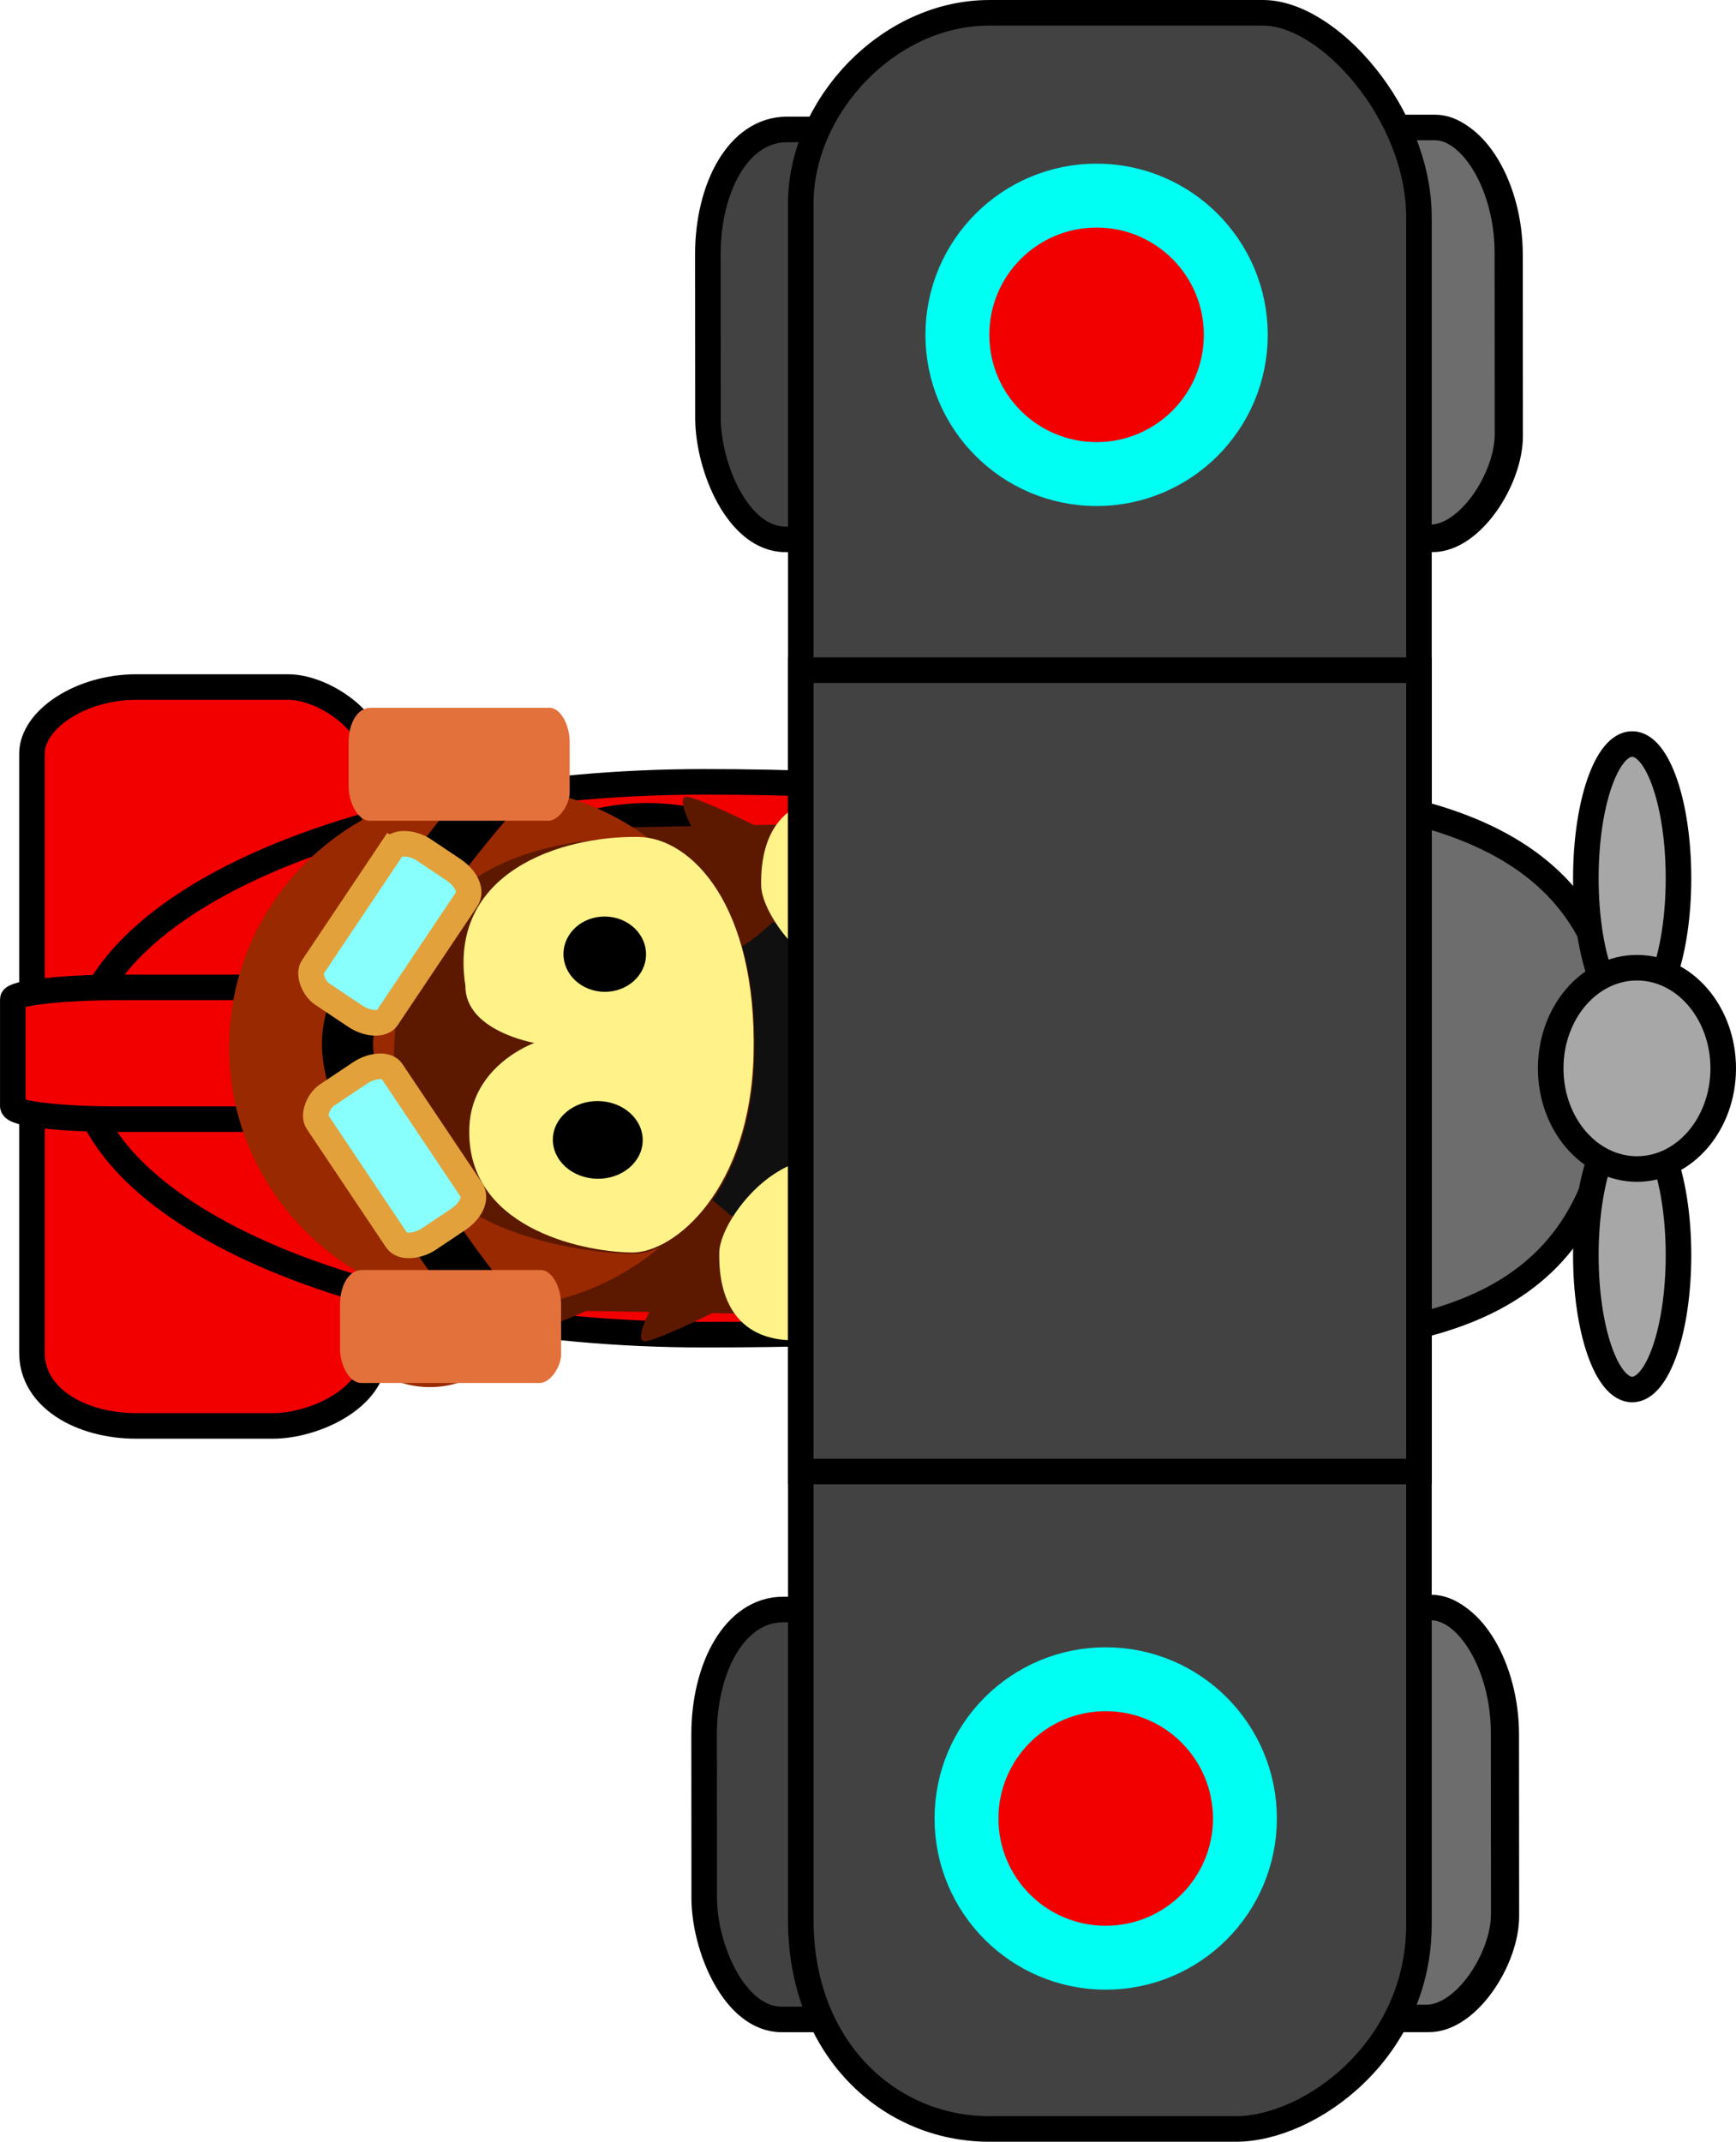 <?xml version="1.0" encoding="UTF-8" standalone="no"?>
<svg
   version="1.1"
   width="135.844"
   height="167.556"
   viewBox="0,0,135.844,167.556"
   id="svg35"
   sodipodi:docname="monkey-ace-2.svg"
   inkscape:version="1.4.2 (f4327f4, 2025-05-13)"
   xmlns:inkscape="http://www.inkscape.org/namespaces/inkscape"
   xmlns:sodipodi="http://sodipodi.sourceforge.net/DTD/sodipodi-0.dtd"
   xmlns="http://www.w3.org/2000/svg"
   xmlns:svg="http://www.w3.org/2000/svg">
  <defs
     id="defs35" />
  <sodipodi:namedview
     id="namedview35"
     pagecolor="#ffffff"
     bordercolor="#000000"
     borderopacity="0.25"
     inkscape:showpageshadow="2"
     inkscape:pageopacity="0.0"
     inkscape:pagecheckerboard="0"
     inkscape:deskcolor="#d1d1d1"
     inkscape:zoom="4.6716875"
     inkscape:cx="63.895541"
     inkscape:cy="89.368135"
     inkscape:window-width="2560"
     inkscape:window-height="1346"
     inkscape:window-x="2869"
     inkscape:window-y="450"
     inkscape:window-maximized="1"
     inkscape:current-layer="svg35" />
  <g
     transform="matrix(-1,0,0,1,326.848,-96.222)"
     id="g35">
    <g
       data-paper-data="{&quot;isPaintingLayer&quot;:true}"
       fill-rule="nonzero"
       stroke-linejoin="miter"
       stroke-miterlimit="10"
       stroke-dasharray="none"
       stroke-dashoffset="0"
       style="mix-blend-mode:normal"
       id="g34">
      <g
         stroke="#000000"
         stroke-width="2"
         stroke-linecap="butt"
         id="g2">
        <path
           d="m 265.672,254.211 c -13.088,-0.001 -43.393,-0.003 -50.641,-0.004 -3.046,-2.4e-4 -6.06,-4.673 -6.058,-8.083 0.002,-2.939 0.006,-8.942 0.01,-14.207 0.004,-5.259 2.795,-9.782 5.664,-9.782 7.082,5.5e-4 37.636,0.003 50.912,0.004 3.811,3e-4 6.195,4.576 6.192,9.783 -0.003,4.725 -0.007,9.97 -0.009,12.787 -0.003,3.842 -2.339,9.503 -6.07,9.502 z"
           fill="#424242"
           id="path1" />
        <path
           d="m 231.581,254.059 c 0,0 -13.551,-0.001 -16.344,-0.001 -3.046,-2.4e-4 -6.06,-4.673 -6.058,-8.083 0.002,-2.939 0.006,-8.942 0.01,-14.207 0.004,-5.259 2.795,-9.782 5.664,-9.782 2.693,2.1e-4 16.195,0.001 16.195,0.001 z"
           fill="#6d6d6d"
           id="path2" />
      </g>
      <g
         stroke="#000000"
         stroke-width="2"
         stroke-linecap="butt"
         id="g4">
        <path
           d="m 265.378,138.419 c -13.088,-0.001 -43.393,-0.003 -50.641,-0.004 -3.046,-2.4e-4 -6.06,-4.673 -6.058,-8.083 0.002,-2.939 0.006,-8.942 0.01,-14.207 0.004,-5.259 2.795,-9.782 5.664,-9.782 7.082,5.6e-4 37.636,0.003 50.912,0.004 3.811,3e-4 6.195,4.576 6.192,9.783 -0.003,4.725 -0.007,9.97 -0.009,12.787 -0.003,3.842 -2.339,9.503 -6.07,9.502 z"
           fill="#424242"
           id="path3" />
        <path
           d="m 231.286,138.268 c 0,0 -13.551,-0.001 -16.344,-0.001 -3.046,-2.4e-4 -6.06,-4.673 -6.058,-8.083 0.002,-2.939 0.006,-8.942 0.01,-14.207 0.004,-5.259 2.795,-9.782 5.664,-9.782 2.693,2.1e-4 16.195,0.001 16.195,0.001 z"
           fill="#6d6d6d"
           id="path4" />
      </g>
      <path
         d="m 297.563,202.194 c 0,-12.054 0,-39.962 0,-46.638 0,-2.805 3.902,-5.584 6.75,-5.584 2.454,0 7.468,0 11.865,0 4.392,0 8.169,2.568 8.169,5.21 0,6.522 0,34.66 0,46.887 0,3.51 -3.821,5.709 -8.169,5.709 -3.946,0 -8.326,0 -10.678,0 -3.209,0 -7.936,-2.148 -7.936,-5.584 z"
         fill="#f20000"
         stroke="#000000"
         stroke-width="2"
         stroke-linecap="butt"
         id="path5" />
      <path
         d="m 320.628,179.014 c 0,11.943 -21.88,21.625 -48.871,21.625 -26.99,0 -47.753,-2.451 -48.871,-21.625 -1.032,-17.703 21.88,-21.625 48.871,-21.625 26.99,0 48.871,9.682 48.871,21.625 z"
         fill="#f20000"
         stroke="#000000"
         stroke-width="2"
         stroke-linecap="butt"
         id="path6" />
      <path
         d="m 299.063,182.782 c 0,-2.149 0,-7.124 0,-8.315 0,-0.5 3.902,-0.995 6.75,-0.995 2.454,0 7.468,0 11.865,0 4.392,0 8.169,0.458 8.169,0.929 0,1.163 0,6.179 0,8.359 0,0.626 -3.821,1.018 -8.169,1.018 -3.946,0 -8.326,0 -10.678,0 -3.209,0 -7.936,-0.383 -7.936,-0.995 z"
         fill="#f20000"
         stroke="#000000"
         stroke-width="2"
         stroke-linecap="butt"
         id="path7" />
      <path
         d="m 263.878,179.764 c 0,11.943 -14.216,21.625 -31.751,21.625 -17.536,0 -31.025,-2.451 -31.751,-21.625 -0.671,-17.703 14.216,-21.625 31.751,-21.625 17.536,0 31.751,9.682 31.751,21.625 z"
         fill="#6d6d6d"
         stroke="#000000"
         stroke-width="2"
         stroke-linecap="butt"
         id="path8" />
      <path
         d="m 294.139,178.578 c 0,10.234 -8.033,18.531 -17.942,18.531 -9.909,0 -17.942,-8.296 -17.942,-18.531 0,-10.234 8.033,-18.531 17.942,-18.531 9.909,0 17.942,8.296 17.942,18.531 z"
         fill="#101010"
         stroke="#000000"
         stroke-width="2"
         stroke-linecap="butt"
         id="path9" />
      <g
         data-paper-data="{&quot;index&quot;:null}"
         stroke="none"
         stroke-width="0"
         stroke-linecap="butt"
         id="g11">
        <path
           d="m 263.253,160.686 4.59,0.082 c 0,0 4.458,-2.216 5.287,-2.201 0.81,0.015 -0.369,2.289 -0.369,2.289 l 4.918,0.088 c 0,0 3.813,-1.681 4.621,-1.667 0.754,0.013 0.078,1.751 0.078,1.751 l 6.885,0.123 -0.137,7.65 -19.672,-0.351 c 0,0 0.04,1.859 -0.47,1.85 -0.51,-0.009 -2.59,-1.905 -2.59,-1.905 l -3.279,-0.059 z"
           fill="#5d1900"
           id="path10" />
        <path
           d="m 261.063,170.225 c -0.466,-0.288 -5.223,1.558 -5.358,0.197 -0.779,-0.977 5.543,-2.335 5.194,-2.949 -0.424,-0.747 -5.659,1.353 -5.779,-0.544 -0.095,-1.502 6.075,-1.23 6.087,-1.886 0.015,-0.846 -6.445,0.33 -6.326,-1.932 0.109,-2.086 5.486,-0.358 6.095,-1.138 0.409,-0.524 -7.392,-0.305 -5.215,-2.905 0.876,-1.046 4.439,-0.452 5.835,-0.427 3.76,0.067 5.768,2.507 5.69,6.858 -0.03,1.678 -1.948,4.628 -4.292,6.154 -1.525,0.993 -2.576,1.176 -3.428,0.765 -1.041,-0.502 1.293,-1.691 0.959,-1.898 z"
           fill="#fef289"
           id="path11" />
      </g>
      <g
         data-paper-data="{&quot;index&quot;:null}"
         stroke="none"
         stroke-width="0"
         stroke-linecap="butt"
         id="g13">
        <path
           d="m 266.394,191.386 3.279,-0.059 c 0,0 2.08,-1.896 2.59,-1.905 0.51,-0.009 0.47,1.85 0.47,1.85 l 19.672,-0.351 0.137,7.65 -6.885,0.123 c 0,0 0.676,1.737 -0.078,1.751 -0.809,0.014 -4.621,-1.667 -4.621,-1.667 l -4.918,0.088 c 0,0 1.179,2.275 0.369,2.289 -0.829,0.015 -5.287,-2.201 -5.287,-2.201 l -4.59,0.082 z"
           fill="#5d1900"
           id="path12" />
        <path
           d="m 263.803,189.202 c 0.335,-0.207 -2,-1.396 -0.959,-1.898 0.853,-0.411 1.903,-0.228 3.428,0.765 2.343,1.526 4.262,4.476 4.292,6.154 0.078,4.35 -1.93,6.791 -5.69,6.858 -1.396,0.025 -4.959,0.619 -5.835,-0.427 -2.177,-2.6 5.624,-2.381 5.215,-2.905 -0.609,-0.78 -5.986,0.948 -6.095,-1.138 -0.119,-2.262 6.341,-1.086 6.326,-1.932 -0.012,-0.656 -6.183,-0.384 -6.087,-1.886 0.121,-1.897 5.355,0.203 5.779,-0.544 0.349,-0.614 -5.973,-1.972 -5.194,-2.949 0.135,-1.361 4.891,0.486 5.358,0.197 z"
           fill="#fef289"
           id="path13" />
      </g>
      <path
         d="m 308.92,177.784 c 0.201,11.275 -8.823,20.58 -20.157,20.782 -11.333,0.202 -20.684,-8.774 -20.886,-20.049 -0.201,-11.275 8.823,-20.58 20.157,-20.782 11.333,-0.202 20.684,8.774 20.886,20.049 z"
         fill="#992900"
         stroke="none"
         stroke-width="0"
         stroke-linecap="butt"
         id="path14" />
      <path
         d="m 299.792,198.83 c 0.057,3.201 -2.831,5.848 -6.452,5.912 -3.62,0.065 -6.602,-2.478 -6.659,-5.678 -0.057,-3.201 2.831,-5.848 6.452,-5.912 3.62,-0.065 6.602,2.478 6.659,5.678 z"
         fill="#992900"
         stroke="none"
         stroke-width="0"
         stroke-linecap="butt"
         id="path15" />
      <path
         d="m 294.808,171.383 c 1.626,4.21 1.643,12.069 -0.132,14.815 -3.252,6.625 -13.271,8.046 -17.308,8.118 -3.41,0.061 -9.326,-4.996 -9.562,-15.521 -0.262,-11.665 4.871,-16.919 8.981,-16.992 6.037,-0.108 15.047,1.473 18.02,9.579 z"
         fill="#5d1900"
         stroke="none"
         stroke-width="0"
         stroke-linecap="butt"
         id="path16" />
      <path
         d="m 292.53,164.652 c -3.568,0.064 -6.512,-2.777 -6.576,-6.345 -0.064,-3.568 2.777,-6.512 6.345,-6.576 3.568,-0.064 6.512,2.777 6.576,6.345 0.064,3.568 -2.777,6.512 -6.345,6.576 z"
         fill="#992900"
         stroke="none"
         stroke-width="0"
         stroke-linecap="butt"
         id="path17" />
      <path
         d="m 290.431,173.327 c 0.046,3.551 -5.397,4.489 -5.397,4.489 0,0 4.894,1.723 5.088,6.587 0.31,7.782 -8.642,9.738 -12.678,9.81 -3.41,0.061 -9.326,-4.996 -9.562,-15.521 -0.262,-11.665 4.871,-16.919 8.981,-16.992 6.037,-0.108 14.958,2.719 13.568,11.627 z"
         fill="#fef289"
         stroke="none"
         stroke-width="0"
         stroke-linecap="butt"
         id="path18" />
      <path
         d="m 283.586,185.339 c 0.03,1.679 -1.52,3.068 -3.461,3.103 -1.941,0.035 -3.539,-1.298 -3.569,-2.977 -0.03,-1.679 1.52,-3.068 3.461,-3.103 1.941,-0.035 3.539,1.298 3.569,2.977 z"
         fill="#000000"
         stroke="none"
         stroke-width="0"
         stroke-linecap="butt"
         id="path19" />
      <path
         d="m 282.756,170.813 c 0.029,1.627 -1.394,2.971 -3.178,3.003 -1.784,0.032 -3.254,-1.261 -3.283,-2.887 -0.029,-1.627 1.394,-2.971 3.178,-3.003 1.784,-0.032 3.254,1.261 3.283,2.887 z"
         fill="#000000"
         stroke="none"
         stroke-width="0"
         stroke-linecap="butt"
         id="path20" />
      <path
         d="m 296.942,198.841 c 0.022,1.241 -1.622,2.276 -3.672,2.312 -2.05,0.037 -3.73,-0.939 -3.752,-2.18 -0.022,-1.241 1.622,-2.276 3.672,-2.312 2.05,-0.037 3.73,0.939 3.752,2.18 z"
         fill="#fef289"
         stroke="none"
         stroke-width="0"
         stroke-linecap="butt"
         id="path21" />
      <path
         d="m 295.946,157.272 c 0.024,1.353 -1.602,2.48 -3.632,2.516 -2.03,0.036 -3.695,-1.031 -3.719,-2.385 -0.024,-1.353 1.602,-2.48 3.632,-2.516 2.03,-0.036 3.695,1.031 3.719,2.385 z"
         fill="#fef289"
         stroke="none"
         stroke-width="0"
         stroke-linecap="butt"
         id="path22" />
      <path
         d="m 215.814,246.786 c 0,-34.522 0,-114.452 0,-133.571 0,-8.034 7.048,-15.992 12.19,-15.992 4.432,0 13.487,0 21.429,0 7.932,0 14.754,7.355 14.754,14.921 0,18.678 0,99.267 0,134.286 0,10.052 -6.901,16.349 -14.754,16.349 -7.127,0 -15.037,0 -19.286,0 -5.795,0 -14.333,-6.151 -14.333,-15.992 z"
         fill="#424242"
         stroke="#000000"
         stroke-width="2"
         stroke-linecap="butt"
         id="path23" />
      <path
         d="m 215.814,211.349 v -62.698 h 48.373 v 62.698 z"
         fill="#424242"
         stroke="#000000"
         stroke-width="2"
         stroke-linecap="butt"
         id="path24" />
      <path
         d="m 251.932,122.418 c 0,6.016 -4.877,10.893 -10.893,10.893 -6.016,0 -10.893,-4.877 -10.893,-10.893 0,-6.016 4.877,-10.893 10.893,-10.893 6.016,0 10.893,4.877 10.893,10.893 z"
         fill="#f20000"
         stroke="#00fff3"
         stroke-width="5"
         stroke-linecap="butt"
         id="path25" />
      <path
         d="m 251.218,238.489 c 0,6.016 -4.877,10.893 -10.893,10.893 -6.016,0 -10.893,-4.877 -10.893,-10.893 0,-6.016 4.877,-10.893 10.893,-10.893 6.016,0 10.893,4.877 10.893,10.893 z"
         fill="#f20000"
         stroke="#00fff3"
         stroke-width="5"
         stroke-linecap="butt"
         id="path26" />
      <path
         d="m 202.754,164.929 c 0,5.799 -1.623,10.5 -3.625,10.5 -2.002,0 -3.625,-4.701 -3.625,-10.5 0,-5.799 1.623,-10.5 3.625,-10.5 2.002,0 3.625,4.701 3.625,10.5 z"
         fill="#a7a7a7"
         stroke="#000000"
         stroke-width="2"
         stroke-linecap="butt"
         id="path27" />
      <path
         d="m 202.754,194.429 c 0,5.799 -1.623,10.5 -3.625,10.5 -2.002,0 -3.625,-4.701 -3.625,-10.5 0,-5.799 1.623,-10.5 3.625,-10.5 2.002,0 3.625,4.701 3.625,10.5 z"
         fill="#a7a7a7"
         stroke="#000000"
         stroke-width="2"
         stroke-linecap="butt"
         id="path28" />
      <path
         d="m 205.504,179.804 c 0,4.349 -3.022,7.875 -6.75,7.875 -3.728,0 -6.75,-3.526 -6.75,-7.875 0,-4.349 3.022,-7.875 6.75,-7.875 3.728,0 6.75,3.526 6.75,7.875 z"
         fill="#a7a7a7"
         stroke="#000000"
         stroke-width="2"
         stroke-linecap="butt"
         id="path29" />
      <path
         d="m 288.573,158.84 c 0,0 11.003,12.449 11.083,18.959 0.083,6.771 -10.301,19.742 -10.301,19.742"
         fill="none"
         stroke="#000000"
         stroke-width="4"
         stroke-linecap="round"
         id="path30" />
      <path
         d="m 297.892,160.433 c -3.607,-2.8e-4 -11.957,-9.3e-4 -13.955,-0.001 -0.839,-7e-5 -1.67,-1.288 -1.669,-2.227 5.6e-4,-0.81 0.002,-2.464 0.003,-3.915 0.001,-1.449 0.77,-2.696 1.561,-2.695 1.951,1.6e-4 10.371,8.1e-4 14.029,0.001 1.05,9e-5 1.707,1.261 1.706,2.696 -9e-4,1.302 -0.002,2.747 -0.002,3.523 -7.4e-4,1.059 -0.644,2.619 -1.673,2.618 z"
         fill="#e3713b"
         stroke="#000000"
         stroke-width="0"
         stroke-linecap="butt"
         id="path31" />
      <path
         d="m 298.566,204.419 c -3.607,-2.8e-4 -11.957,-9.3e-4 -13.955,-0.001 -0.839,-7e-5 -1.67,-1.288 -1.669,-2.227 5.6e-4,-0.81 0.002,-2.464 0.003,-3.915 0.001,-1.449 0.77,-2.696 1.561,-2.695 1.951,1.6e-4 10.371,8.2e-4 14.029,0.001 1.05,9e-5 1.707,1.261 1.706,2.696 -9e-4,1.302 -0.002,2.747 -0.002,3.523 -7.4e-4,1.059 -0.644,2.619 -1.673,2.618 z"
         fill="#e3713b"
         stroke="#000000"
         stroke-width="0"
         stroke-linecap="butt"
         id="path32" />
      <path
         d="m 296.186,162.644 c 1.601,2.39 5.308,7.922 6.194,9.246 0.373,0.556 -0.112,1.678 -0.735,2.095 -0.537,0.359 -1.633,1.093 -2.595,1.736 -0.961,0.643 -2.128,0.686 -2.479,0.163 -0.866,-1.293 -4.604,-6.871 -6.228,-9.295 -0.466,-0.696 0.077,-1.691 1.028,-2.327 0.863,-0.577 1.821,-1.218 2.335,-1.563 0.702,-0.47 2.021,-0.736 2.477,-0.054 z"
         fill="#88fffc"
         stroke="#e3a13b"
         stroke-width="2"
         stroke-linecap="butt"
         id="path33" />
      <path
         d="m 293.334,193.188 c -0.514,-0.344 -1.472,-0.985 -2.335,-1.563 -0.951,-0.636 -1.495,-1.631 -1.028,-2.327 1.624,-2.424 5.361,-8.002 6.228,-9.295 0.351,-0.524 1.518,-0.48 2.479,0.163 0.962,0.643 2.058,1.377 2.595,1.736 0.623,0.417 1.107,1.539 0.735,2.095 -0.887,1.323 -4.594,6.856 -6.194,9.246 -0.456,0.681 -1.776,0.415 -2.477,-0.054 z"
         data-paper-data="{&quot;index&quot;:null}"
         fill="#88fffc"
         stroke="#e3a13b"
         stroke-width="2"
         stroke-linecap="butt"
         id="path34" />
    </g>
  </g>
</svg>
